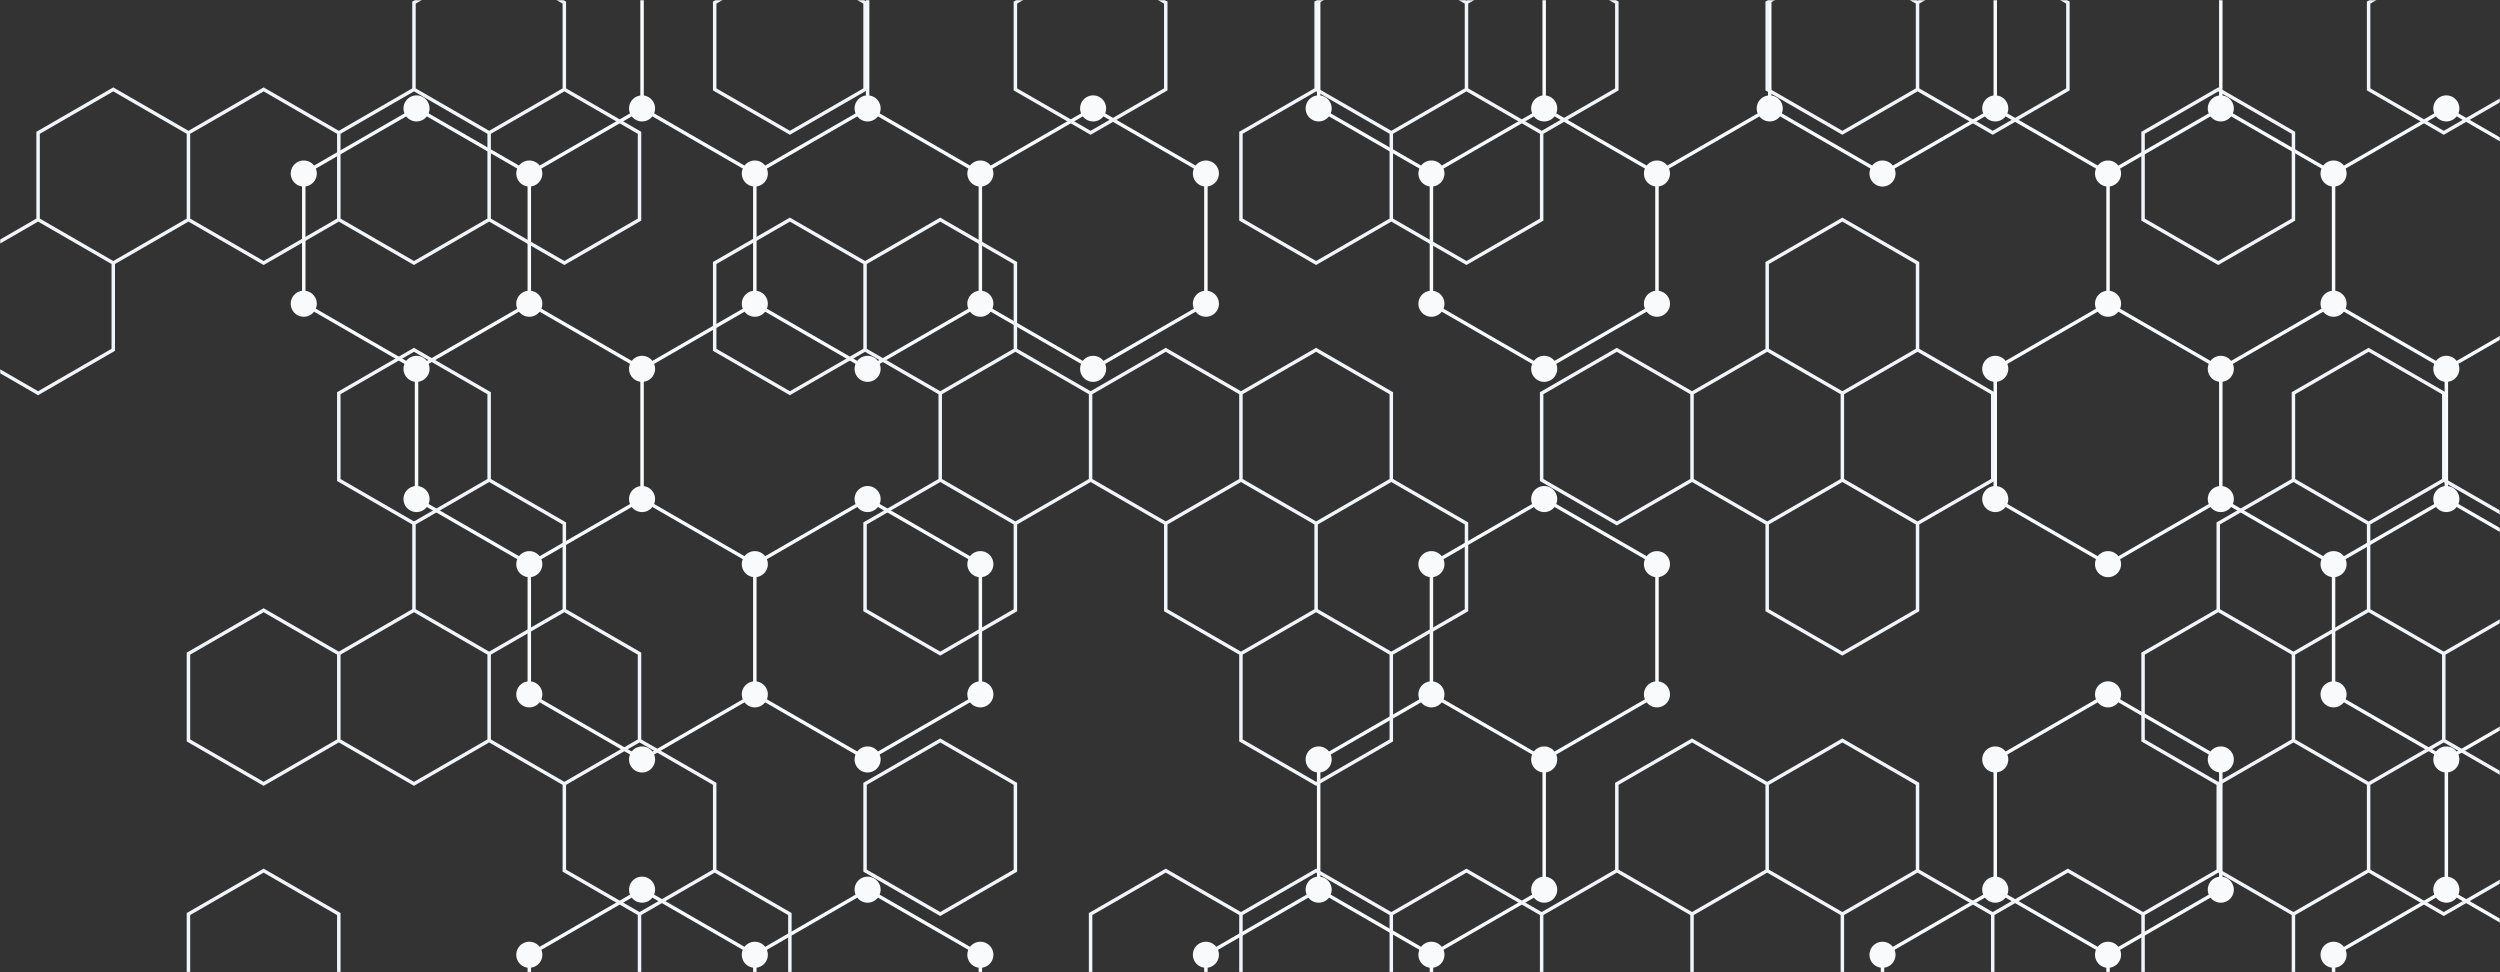 <svg xmlns="http://www.w3.org/2000/svg" version="1.1" xmlns:xlink="http://www.w3.org/1999/xlink" xmlns:svgjs="http://svgjs.dev/svgjs" width="1440" height="560" preserveAspectRatio="none" viewBox="0 0 1440 560"><rect x="0" y="0" width="1440" height="560" fill="#333333" stroke="none"/><g mask="url(&quot;#SvgjsMask1004&quot;)" fill="none"><path d="M239.92 62.45L304.88 99.95L304.88 174.95L239.92 212.45L174.97 174.95L174.97 99.95zM369.83 62.45L434.78 99.95L434.78 174.95L369.83 212.45L304.88 174.95L304.88 99.95zM304.88 174.95L369.83 212.45L369.83 287.45L304.88 324.95L239.92 287.45L239.92 212.45zM369.83 287.45L434.78 324.95L434.78 399.95L369.83 437.45L304.88 399.95L304.88 324.95zM369.83 512.45L434.78 549.95L434.78 624.95L369.83 662.45L304.88 624.95L304.88 549.95zM434.78 -50.05L499.74 -12.55L499.74 62.45L434.78 99.95L369.83 62.45L369.83 -12.55zM499.74 62.45L564.69 99.95L564.69 174.95L499.74 212.45L434.78 174.95L434.78 99.95zM499.74 287.45L564.69 324.95L564.69 399.95L499.74 437.45L434.78 399.95L434.78 324.95zM499.74 512.45L564.69 549.95L564.69 624.95L499.74 662.45L434.78 624.95L434.78 549.95zM629.64 62.45L694.6 99.95L694.6 174.95L629.64 212.45L564.69 174.95L564.69 99.95zM759.55 512.45L824.51 549.95L824.51 624.95L759.55 662.45L694.6 624.95L694.6 549.95zM824.5 -50.05L889.46 -12.55L889.46 62.45L824.5 99.95L759.55 62.45L759.55 -12.55zM889.46 62.45L954.41 99.95L954.41 174.95L889.46 212.45L824.5 174.95L824.5 99.95zM889.46 287.45L954.41 324.95L954.41 399.95L889.46 437.45L824.5 399.95L824.5 324.95zM824.5 399.95L889.46 437.45L889.46 512.45L824.5 549.95L759.55 512.45L759.55 437.45zM954.41 -50.05L1019.37 -12.55L1019.37 62.45L954.41 99.95L889.46 62.45L889.46 -12.55zM1084.32 -50.05L1149.27 -12.55L1149.27 62.45L1084.32 99.95L1019.37 62.45L1019.37 -12.55zM1149.27 512.45L1214.23 549.95L1214.23 624.95L1149.27 662.45L1084.32 624.95L1084.32 549.95zM1214.23 -50.05L1279.18 -12.55L1279.18 62.45L1214.23 99.95L1149.27 62.45L1149.27 -12.55zM1279.18 62.45L1344.13 99.95L1344.13 174.95L1279.18 212.45L1214.23 174.95L1214.23 99.95zM1214.23 174.95L1279.18 212.45L1279.18 287.45L1214.23 324.95L1149.27 287.45L1149.27 212.45zM1214.23 399.95L1279.18 437.45L1279.18 512.45L1214.23 549.95L1149.27 512.45L1149.27 437.45zM1409.09 62.45L1474.04 99.95L1474.04 174.95L1409.09 212.45L1344.13 174.95L1344.13 99.95zM1344.13 174.95L1409.09 212.45L1409.09 287.45L1344.13 324.95L1279.18 287.45L1279.18 212.45zM1409.09 287.45L1474.04 324.95L1474.04 399.95L1409.09 437.45L1344.13 399.95L1344.13 324.95zM1409.09 512.45L1474.04 549.95L1474.04 624.95L1409.09 662.45L1344.13 624.95L1344.13 549.95zM1539 287.45L1603.95 324.95L1603.95 399.95L1539 437.45L1474.04 399.95L1474.04 324.95zM1474.04 399.95L1539 437.45L1539 512.45L1474.04 549.95L1409.09 512.45L1409.09 437.45z" stroke="rgba(248, 250, 252, 1)" stroke-width="2"></path><path d="M232.42 62.45 a7.5 7.5 0 1 0 15 0 a7.5 7.5 0 1 0 -15 0zM297.38 99.95 a7.5 7.5 0 1 0 15 0 a7.5 7.5 0 1 0 -15 0zM297.38 174.95 a7.5 7.5 0 1 0 15 0 a7.5 7.5 0 1 0 -15 0zM232.42 212.45 a7.5 7.5 0 1 0 15 0 a7.5 7.5 0 1 0 -15 0zM167.47 174.95 a7.5 7.5 0 1 0 15 0 a7.5 7.5 0 1 0 -15 0zM167.47 99.95 a7.5 7.5 0 1 0 15 0 a7.5 7.5 0 1 0 -15 0zM362.33 62.45 a7.5 7.5 0 1 0 15 0 a7.5 7.5 0 1 0 -15 0zM427.28 99.95 a7.5 7.5 0 1 0 15 0 a7.5 7.5 0 1 0 -15 0zM427.28 174.95 a7.5 7.5 0 1 0 15 0 a7.5 7.5 0 1 0 -15 0zM362.33 212.45 a7.5 7.5 0 1 0 15 0 a7.5 7.5 0 1 0 -15 0zM362.33 287.45 a7.5 7.5 0 1 0 15 0 a7.5 7.5 0 1 0 -15 0zM297.38 324.95 a7.5 7.5 0 1 0 15 0 a7.5 7.5 0 1 0 -15 0zM232.42 287.45 a7.5 7.5 0 1 0 15 0 a7.5 7.5 0 1 0 -15 0zM427.28 324.95 a7.5 7.5 0 1 0 15 0 a7.5 7.5 0 1 0 -15 0zM427.28 399.95 a7.5 7.5 0 1 0 15 0 a7.5 7.5 0 1 0 -15 0zM362.33 437.45 a7.5 7.5 0 1 0 15 0 a7.5 7.5 0 1 0 -15 0zM297.38 399.95 a7.5 7.5 0 1 0 15 0 a7.5 7.5 0 1 0 -15 0zM362.33 512.45 a7.5 7.5 0 1 0 15 0 a7.5 7.5 0 1 0 -15 0zM427.28 549.95 a7.5 7.5 0 1 0 15 0 a7.5 7.5 0 1 0 -15 0zM427.28 624.95 a7.5 7.5 0 1 0 15 0 a7.5 7.5 0 1 0 -15 0zM362.33 662.45 a7.5 7.5 0 1 0 15 0 a7.5 7.5 0 1 0 -15 0zM297.38 624.95 a7.5 7.5 0 1 0 15 0 a7.5 7.5 0 1 0 -15 0zM297.38 549.95 a7.5 7.5 0 1 0 15 0 a7.5 7.5 0 1 0 -15 0zM427.28 -50.05 a7.5 7.5 0 1 0 15 0 a7.5 7.5 0 1 0 -15 0zM492.24 -12.55 a7.5 7.5 0 1 0 15 0 a7.5 7.5 0 1 0 -15 0zM492.24 62.45 a7.5 7.5 0 1 0 15 0 a7.5 7.5 0 1 0 -15 0zM362.33 -12.55 a7.5 7.5 0 1 0 15 0 a7.5 7.5 0 1 0 -15 0zM557.19 99.95 a7.5 7.5 0 1 0 15 0 a7.5 7.5 0 1 0 -15 0zM557.19 174.95 a7.5 7.5 0 1 0 15 0 a7.5 7.5 0 1 0 -15 0zM492.24 212.45 a7.5 7.5 0 1 0 15 0 a7.5 7.5 0 1 0 -15 0zM492.24 287.45 a7.5 7.5 0 1 0 15 0 a7.5 7.5 0 1 0 -15 0zM557.19 324.95 a7.5 7.5 0 1 0 15 0 a7.5 7.5 0 1 0 -15 0zM557.19 399.95 a7.5 7.5 0 1 0 15 0 a7.5 7.5 0 1 0 -15 0zM492.24 437.45 a7.5 7.5 0 1 0 15 0 a7.5 7.5 0 1 0 -15 0zM492.24 512.45 a7.5 7.5 0 1 0 15 0 a7.5 7.5 0 1 0 -15 0zM557.19 549.95 a7.5 7.5 0 1 0 15 0 a7.5 7.5 0 1 0 -15 0zM557.19 624.95 a7.5 7.5 0 1 0 15 0 a7.5 7.5 0 1 0 -15 0zM492.24 662.45 a7.5 7.5 0 1 0 15 0 a7.5 7.5 0 1 0 -15 0zM622.14 62.45 a7.5 7.5 0 1 0 15 0 a7.5 7.5 0 1 0 -15 0zM687.1 99.95 a7.5 7.5 0 1 0 15 0 a7.5 7.5 0 1 0 -15 0zM687.1 174.95 a7.5 7.5 0 1 0 15 0 a7.5 7.5 0 1 0 -15 0zM622.14 212.45 a7.5 7.5 0 1 0 15 0 a7.5 7.5 0 1 0 -15 0zM752.05 512.45 a7.5 7.5 0 1 0 15 0 a7.5 7.5 0 1 0 -15 0zM817.01 549.95 a7.5 7.5 0 1 0 15 0 a7.5 7.5 0 1 0 -15 0zM817.01 624.95 a7.5 7.5 0 1 0 15 0 a7.5 7.5 0 1 0 -15 0zM752.05 662.45 a7.5 7.5 0 1 0 15 0 a7.5 7.5 0 1 0 -15 0zM687.1 624.95 a7.5 7.5 0 1 0 15 0 a7.5 7.5 0 1 0 -15 0zM687.1 549.95 a7.5 7.5 0 1 0 15 0 a7.5 7.5 0 1 0 -15 0zM817 -50.05 a7.5 7.5 0 1 0 15 0 a7.5 7.5 0 1 0 -15 0zM881.96 -12.55 a7.5 7.5 0 1 0 15 0 a7.5 7.5 0 1 0 -15 0zM881.96 62.45 a7.5 7.5 0 1 0 15 0 a7.5 7.5 0 1 0 -15 0zM817 99.95 a7.5 7.5 0 1 0 15 0 a7.5 7.5 0 1 0 -15 0zM752.05 62.45 a7.5 7.5 0 1 0 15 0 a7.5 7.5 0 1 0 -15 0zM752.05 -12.55 a7.5 7.5 0 1 0 15 0 a7.5 7.5 0 1 0 -15 0zM946.91 99.95 a7.5 7.5 0 1 0 15 0 a7.5 7.5 0 1 0 -15 0zM946.91 174.95 a7.5 7.5 0 1 0 15 0 a7.5 7.5 0 1 0 -15 0zM881.96 212.45 a7.5 7.5 0 1 0 15 0 a7.5 7.5 0 1 0 -15 0zM817 174.95 a7.5 7.5 0 1 0 15 0 a7.5 7.5 0 1 0 -15 0zM881.96 287.45 a7.5 7.5 0 1 0 15 0 a7.5 7.5 0 1 0 -15 0zM946.91 324.95 a7.5 7.5 0 1 0 15 0 a7.5 7.5 0 1 0 -15 0zM946.91 399.95 a7.5 7.5 0 1 0 15 0 a7.5 7.5 0 1 0 -15 0zM881.96 437.45 a7.5 7.5 0 1 0 15 0 a7.5 7.5 0 1 0 -15 0zM817 399.95 a7.5 7.5 0 1 0 15 0 a7.5 7.5 0 1 0 -15 0zM817 324.95 a7.5 7.5 0 1 0 15 0 a7.5 7.5 0 1 0 -15 0zM881.96 512.45 a7.5 7.5 0 1 0 15 0 a7.5 7.5 0 1 0 -15 0zM817 549.95 a7.5 7.5 0 1 0 15 0 a7.5 7.5 0 1 0 -15 0zM752.05 437.45 a7.5 7.5 0 1 0 15 0 a7.5 7.5 0 1 0 -15 0zM946.91 -50.05 a7.5 7.5 0 1 0 15 0 a7.5 7.5 0 1 0 -15 0zM1011.87 -12.55 a7.5 7.5 0 1 0 15 0 a7.5 7.5 0 1 0 -15 0zM1011.87 62.45 a7.5 7.5 0 1 0 15 0 a7.5 7.5 0 1 0 -15 0zM1076.82 -50.05 a7.5 7.5 0 1 0 15 0 a7.5 7.5 0 1 0 -15 0zM1141.77 -12.55 a7.5 7.5 0 1 0 15 0 a7.5 7.5 0 1 0 -15 0zM1141.77 62.45 a7.5 7.5 0 1 0 15 0 a7.5 7.5 0 1 0 -15 0zM1076.82 99.95 a7.5 7.5 0 1 0 15 0 a7.5 7.5 0 1 0 -15 0zM1141.77 512.45 a7.5 7.5 0 1 0 15 0 a7.5 7.5 0 1 0 -15 0zM1206.73 549.95 a7.5 7.5 0 1 0 15 0 a7.5 7.5 0 1 0 -15 0zM1206.73 624.95 a7.5 7.5 0 1 0 15 0 a7.5 7.5 0 1 0 -15 0zM1141.77 662.45 a7.5 7.5 0 1 0 15 0 a7.5 7.5 0 1 0 -15 0zM1076.82 624.95 a7.5 7.5 0 1 0 15 0 a7.5 7.5 0 1 0 -15 0zM1076.82 549.95 a7.5 7.5 0 1 0 15 0 a7.5 7.5 0 1 0 -15 0zM1206.73 -50.05 a7.5 7.5 0 1 0 15 0 a7.5 7.5 0 1 0 -15 0zM1271.68 -12.55 a7.5 7.5 0 1 0 15 0 a7.5 7.5 0 1 0 -15 0zM1271.68 62.45 a7.5 7.5 0 1 0 15 0 a7.5 7.5 0 1 0 -15 0zM1206.73 99.95 a7.5 7.5 0 1 0 15 0 a7.5 7.5 0 1 0 -15 0zM1336.63 99.95 a7.5 7.5 0 1 0 15 0 a7.5 7.5 0 1 0 -15 0zM1336.63 174.95 a7.5 7.5 0 1 0 15 0 a7.5 7.5 0 1 0 -15 0zM1271.68 212.45 a7.5 7.5 0 1 0 15 0 a7.5 7.5 0 1 0 -15 0zM1206.73 174.95 a7.5 7.5 0 1 0 15 0 a7.5 7.5 0 1 0 -15 0zM1271.68 287.45 a7.5 7.5 0 1 0 15 0 a7.5 7.5 0 1 0 -15 0zM1206.73 324.95 a7.5 7.5 0 1 0 15 0 a7.5 7.5 0 1 0 -15 0zM1141.77 287.45 a7.5 7.5 0 1 0 15 0 a7.5 7.5 0 1 0 -15 0zM1141.77 212.45 a7.5 7.5 0 1 0 15 0 a7.5 7.5 0 1 0 -15 0zM1206.73 399.95 a7.5 7.5 0 1 0 15 0 a7.5 7.5 0 1 0 -15 0zM1271.68 437.45 a7.5 7.5 0 1 0 15 0 a7.5 7.5 0 1 0 -15 0zM1271.68 512.45 a7.5 7.5 0 1 0 15 0 a7.5 7.5 0 1 0 -15 0zM1141.77 437.45 a7.5 7.5 0 1 0 15 0 a7.5 7.5 0 1 0 -15 0zM1401.59 62.45 a7.5 7.5 0 1 0 15 0 a7.5 7.5 0 1 0 -15 0zM1466.54 99.95 a7.5 7.5 0 1 0 15 0 a7.5 7.5 0 1 0 -15 0zM1466.54 174.95 a7.5 7.5 0 1 0 15 0 a7.5 7.5 0 1 0 -15 0zM1401.59 212.45 a7.5 7.5 0 1 0 15 0 a7.5 7.5 0 1 0 -15 0zM1401.59 287.45 a7.5 7.5 0 1 0 15 0 a7.5 7.5 0 1 0 -15 0zM1336.63 324.95 a7.5 7.5 0 1 0 15 0 a7.5 7.5 0 1 0 -15 0zM1466.54 324.95 a7.5 7.5 0 1 0 15 0 a7.5 7.5 0 1 0 -15 0zM1466.54 399.95 a7.5 7.5 0 1 0 15 0 a7.5 7.5 0 1 0 -15 0zM1401.59 437.45 a7.5 7.5 0 1 0 15 0 a7.5 7.5 0 1 0 -15 0zM1336.63 399.95 a7.5 7.5 0 1 0 15 0 a7.5 7.5 0 1 0 -15 0zM1401.59 512.45 a7.5 7.5 0 1 0 15 0 a7.5 7.5 0 1 0 -15 0zM1466.54 549.95 a7.5 7.5 0 1 0 15 0 a7.5 7.5 0 1 0 -15 0zM1466.54 624.95 a7.5 7.5 0 1 0 15 0 a7.5 7.5 0 1 0 -15 0zM1401.59 662.45 a7.5 7.5 0 1 0 15 0 a7.5 7.5 0 1 0 -15 0zM1336.63 624.95 a7.5 7.5 0 1 0 15 0 a7.5 7.5 0 1 0 -15 0zM1336.63 549.95 a7.5 7.5 0 1 0 15 0 a7.5 7.5 0 1 0 -15 0zM1531.5 287.45 a7.5 7.5 0 1 0 15 0 a7.5 7.5 0 1 0 -15 0zM1596.45 324.95 a7.5 7.5 0 1 0 15 0 a7.5 7.5 0 1 0 -15 0zM1596.45 399.95 a7.5 7.5 0 1 0 15 0 a7.5 7.5 0 1 0 -15 0zM1531.5 437.45 a7.5 7.5 0 1 0 15 0 a7.5 7.5 0 1 0 -15 0zM1531.5 512.45 a7.5 7.5 0 1 0 15 0 a7.5 7.5 0 1 0 -15 0z" fill="rgba(248, 250, 252, 1)"></path><path d="M65.24 51.49L108.55 76.49L108.55 126.49L65.24 151.49L21.94 126.49L21.94 76.49zM21.94 126.49L65.24 151.49L65.24 201.49L21.94 226.49L-21.36 201.49L-21.36 151.49zM151.85 51.49L195.15 76.49L195.15 126.49L151.85 151.49L108.55 126.49L108.55 76.49zM151.85 351.49L195.15 376.49L195.15 426.49L151.85 451.49L108.55 426.49L108.55 376.49zM151.85 501.49L195.15 526.49L195.15 576.49L151.85 601.49L108.55 576.49L108.55 526.49zM238.45 51.49L281.75 76.49L281.75 126.49L238.45 151.49L195.15 126.49L195.15 76.49zM238.45 201.49L281.75 226.49L281.75 276.49L238.45 301.49L195.15 276.49L195.15 226.49zM238.45 351.49L281.75 376.49L281.75 426.49L238.45 451.49L195.15 426.49L195.15 376.49zM281.75 -23.51L325.06 1.49L325.06 51.49L281.75 76.49L238.45 51.49L238.45 1.49zM325.06 51.49L368.36 76.49L368.36 126.49L325.06 151.49L281.75 126.49L281.75 76.49zM281.75 276.49L325.06 301.49L325.06 351.49L281.75 376.49L238.45 351.49L238.45 301.49zM325.06 351.49L368.36 376.49L368.36 426.49L325.06 451.49L281.75 426.49L281.75 376.49zM368.36 426.49L411.66 451.49L411.66 501.49L368.36 526.49L325.06 501.49L325.06 451.49zM411.66 501.49L454.97 526.49L454.97 576.49L411.66 601.49L368.36 576.49L368.36 526.49zM454.97 -23.51L498.27 1.49L498.27 51.49L454.97 76.49L411.66 51.49L411.66 1.49zM454.97 126.49L498.27 151.49L498.27 201.49L454.97 226.49L411.66 201.49L411.66 151.49zM541.57 126.49L584.87 151.49L584.87 201.49L541.57 226.49L498.27 201.49L498.27 151.49zM584.87 201.49L628.18 226.49L628.18 276.49L584.87 301.49L541.57 276.49L541.57 226.49zM541.57 276.49L584.87 301.49L584.87 351.49L541.57 376.49L498.27 351.49L498.27 301.49zM541.57 426.49L584.87 451.49L584.87 501.49L541.57 526.49L498.27 501.49L498.27 451.49zM628.18 -23.51L671.48 1.49L671.48 51.49L628.18 76.49L584.87 51.49L584.87 1.49zM671.48 201.49L714.78 226.49L714.78 276.49L671.48 301.49L628.18 276.49L628.18 226.49zM671.48 501.49L714.78 526.49L714.78 576.49L671.48 601.49L628.18 576.49L628.18 526.49zM758.08 51.49L801.39 76.49L801.39 126.49L758.08 151.49L714.78 126.49L714.78 76.49zM758.08 201.49L801.39 226.49L801.39 276.49L758.08 301.49L714.78 276.49L714.78 226.49zM714.78 276.49L758.08 301.49L758.08 351.49L714.78 376.49L671.48 351.49L671.48 301.49zM758.08 351.49L801.39 376.49L801.39 426.49L758.08 451.49L714.78 426.49L714.78 376.49zM758.08 501.49L801.39 526.49L801.39 576.49L758.08 601.49L714.78 576.49L714.78 526.49zM801.39 -23.51L844.69 1.49L844.69 51.49L801.39 76.49L758.08 51.49L758.08 1.49zM844.69 51.49L887.99 76.49L887.99 126.49L844.69 151.49L801.39 126.49L801.39 76.49zM801.39 276.49L844.69 301.49L844.69 351.49L801.39 376.49L758.08 351.49L758.08 301.49zM844.69 501.49L887.99 526.49L887.99 576.49L844.69 601.49L801.39 576.49L801.39 526.49zM887.99 -23.51L931.29 1.49L931.29 51.49L887.99 76.49L844.69 51.49L844.69 1.49zM931.29 201.49L974.6 226.49L974.6 276.49L931.29 301.49L887.99 276.49L887.99 226.49zM931.29 501.49L974.6 526.49L974.6 576.49L931.29 601.49L887.99 576.49L887.99 526.49zM1017.9 201.49L1061.2 226.49L1061.2 276.49L1017.9 301.49L974.6 276.49L974.6 226.49zM974.6 426.49L1017.9 451.49L1017.9 501.49L974.6 526.49L931.29 501.49L931.29 451.49zM1061.2 -23.51L1104.5 1.49L1104.5 51.49L1061.2 76.49L1017.9 51.49L1017.9 1.49zM1061.2 126.49L1104.5 151.49L1104.5 201.49L1061.2 226.49L1017.9 201.49L1017.9 151.49zM1104.5 201.49L1147.81 226.49L1147.81 276.49L1104.5 301.49L1061.2 276.49L1061.2 226.49zM1061.2 276.49L1104.5 301.49L1104.5 351.49L1061.2 376.49L1017.9 351.49L1017.9 301.49zM1061.2 426.49L1104.5 451.49L1104.5 501.49L1061.2 526.49L1017.9 501.49L1017.9 451.49zM1104.5 501.49L1147.81 526.49L1147.81 576.49L1104.5 601.49L1061.2 576.49L1061.2 526.49zM1147.81 -23.51L1191.11 1.49L1191.11 51.49L1147.81 76.49L1104.5 51.49L1104.5 1.49zM1191.11 501.49L1234.41 526.49L1234.41 576.49L1191.11 601.49L1147.81 576.49L1147.81 526.49zM1277.71 51.49L1321.02 76.49L1321.02 126.49L1277.71 151.49L1234.41 126.49L1234.41 76.49zM1277.71 351.49L1321.02 376.49L1321.02 426.49L1277.71 451.49L1234.41 426.49L1234.41 376.49zM1277.71 501.49L1321.02 526.49L1321.02 576.49L1277.71 601.49L1234.41 576.49L1234.41 526.49zM1364.32 201.49L1407.62 226.49L1407.62 276.49L1364.32 301.49L1321.02 276.49L1321.02 226.49zM1321.02 276.49L1364.32 301.49L1364.32 351.49L1321.02 376.49L1277.71 351.49L1277.71 301.49zM1364.32 351.49L1407.62 376.49L1407.62 426.49L1364.32 451.49L1321.02 426.49L1321.02 376.49zM1321.02 426.49L1364.32 451.49L1364.32 501.49L1321.02 526.49L1277.71 501.49L1277.71 451.49zM1407.62 -23.51L1450.92 1.49L1450.92 51.49L1407.62 76.49L1364.32 51.49L1364.32 1.49zM1407.62 276.49L1450.92 301.49L1450.92 351.49L1407.62 376.49L1364.32 351.49L1364.32 301.49zM1450.92 351.49L1494.23 376.49L1494.23 426.49L1450.92 451.49L1407.62 426.49L1407.62 376.49zM1407.62 426.49L1450.92 451.49L1450.92 501.49L1407.62 526.49L1364.32 501.49L1364.32 451.49z" stroke="rgba(241, 245, 249, 1)" stroke-width="2"></path></g><defs><mask id="SvgjsMask1004"><rect width="1440" height="560" fill="#ffffff"></rect></mask></defs></svg>